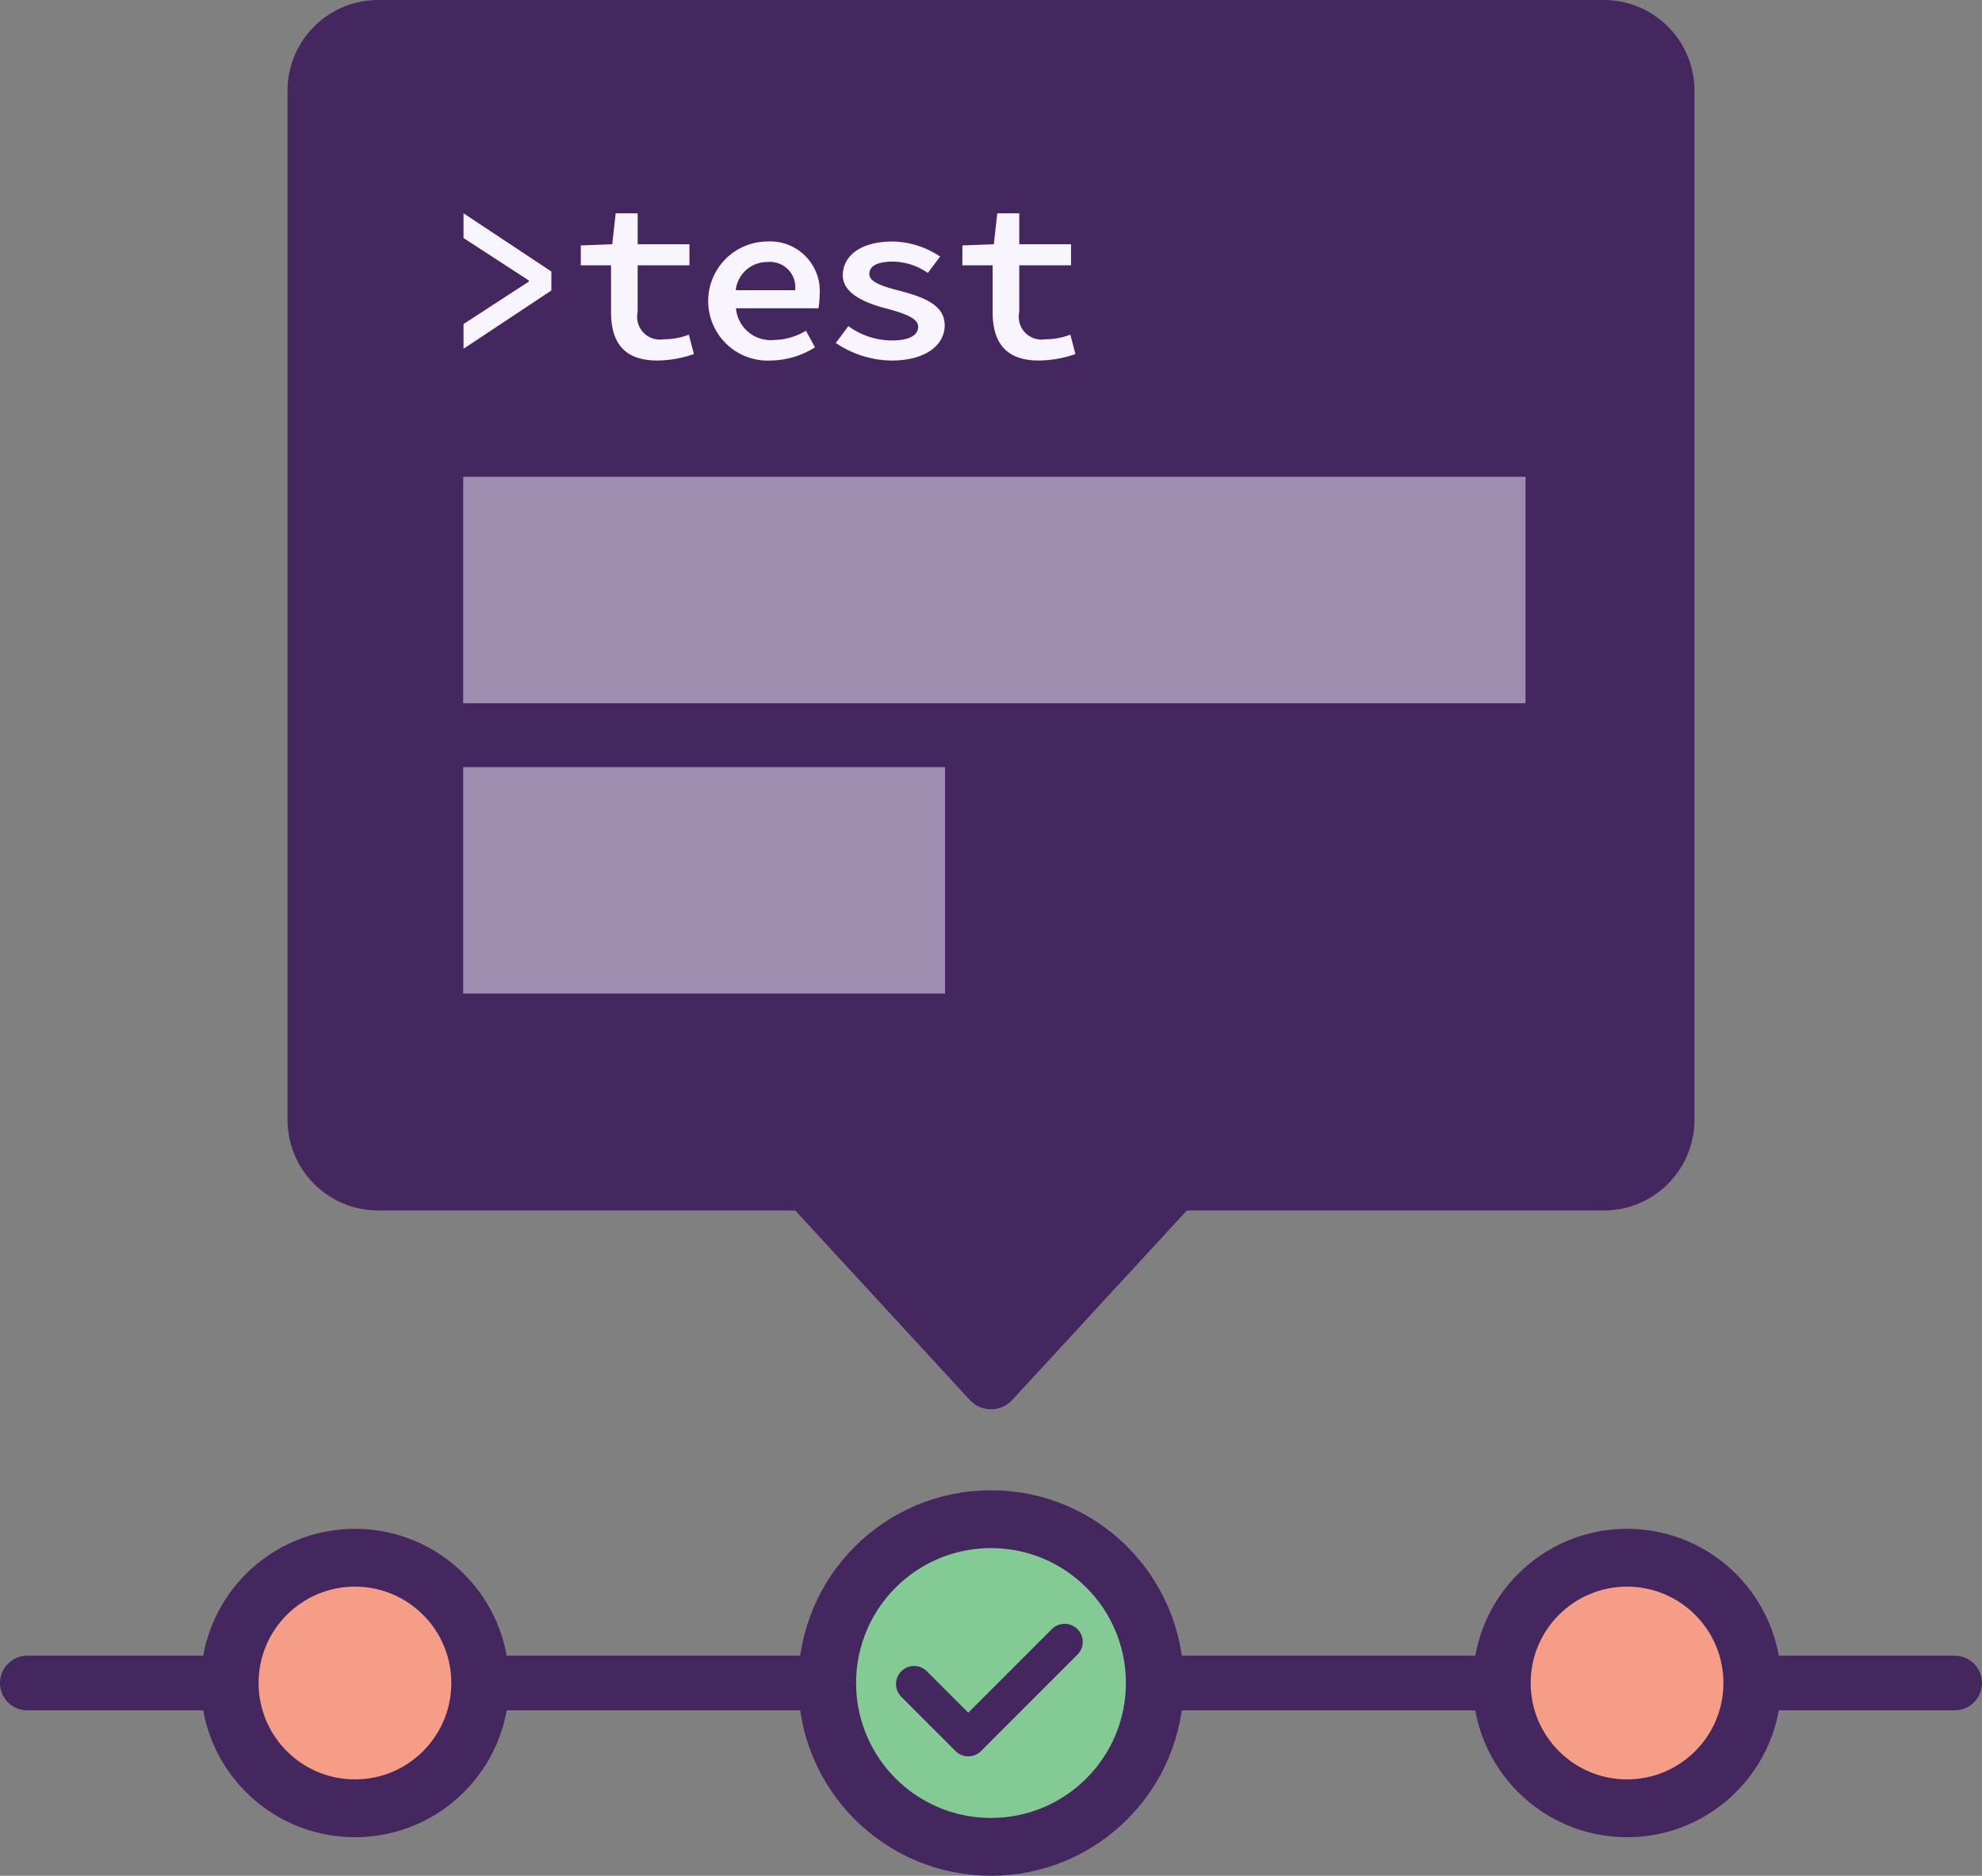 <svg id="Layer_1" data-name="Layer 1" xmlns="http://www.w3.org/2000/svg" viewBox="0 0 102.837 97.313"><rect x="0" y="0" width="102.837" height="97.313" fill="#808080" stroke="none"/><title>always-testing</title><line x1="101.418" y1="87.313" x2="1.418" y2="87.313" style="fill:none;stroke:#44275e;stroke-linecap:round;stroke-miterlimit:10;stroke-width:2.837px"/><path d="M131.794,37.844H68.206A3.206,3.206,0,0,0,65,41.05V94.436a3.206,3.206,0,0,0,3.206,3.206H90.5l4.752,5.156L100,107.955l4.752-5.156,4.752-5.156h22.29A3.206,3.206,0,0,0,135,94.436V41.05A3.206,3.206,0,0,0,131.794,37.844Z" transform="translate(-48.582 -36.344)" style="fill:#44275e;stroke:#44275e;stroke-linejoin:round;stroke-width:3px"/><circle cx="84.42" cy="87.313" r="6.5" style="fill:#f59d87;stroke:#44275e;stroke-linejoin:round;stroke-width:3px"/><circle cx="51.418" cy="87.313" r="8.5" style="fill:#83ca94;stroke:#44275e;stroke-linejoin:round;stroke-width:3px"/><circle cx="18.417" cy="87.313" r="6.5" style="fill:#f59d87;stroke:#44275e;stroke-linejoin:round;stroke-width:3px"/><path d="M77.19,51.415l-4.558,3.022V53.154l3.395-2.207V50.9l-3.395-2.207V47.409l4.558,3.022v0.983Z" transform="translate(-48.582 -36.344)" style="fill:#f9f5ff"/><path d="M80.288,50.107H78.717V49.076l1.631-.06,0.18-1.607h1.14v1.607h2.687v1.091H81.667V52.53a1.181,1.181,0,0,0,1.355,1.415,3.56,3.56,0,0,0,1.3-.24l0.264,1.007a5.945,5.945,0,0,1-1.9.336c-1.787,0-2.4-1.008-2.4-2.519V50.107Z" transform="translate(-48.582 -36.344)" style="fill:#f9f5ff"/><path d="M88.375,48.872a2.578,2.578,0,0,1,2.734,2.794,4.325,4.325,0,0,1-.06.672H86.768a1.808,1.808,0,0,0,1.979,1.643A3.273,3.273,0,0,0,90.4,53.5l0.468,0.864a4.411,4.411,0,0,1-2.3.684A3.09,3.09,0,1,1,88.375,48.872ZM89.838,51.4a1.311,1.311,0,0,0-1.427-1.463A1.638,1.638,0,0,0,86.756,51.4h3.082Z" transform="translate(-48.582 -36.344)" style="fill:#f9f5ff"/><path d="M92.6,53.262a3.839,3.839,0,0,0,2.279.744c0.923,0,1.343-.3,1.343-0.708s-0.552-.66-1.739-0.972c-1.127-.3-2.171-0.8-2.171-1.691,0-1.032.936-1.763,2.6-1.763a4.592,4.592,0,0,1,2.447.78l-0.636.852a3.249,3.249,0,0,0-1.8-.588c-0.911,0-1.235.276-1.235,0.647,0,0.42.708,0.648,1.655,0.888,1.367,0.36,2.255.8,2.255,1.775,0,1.008-.972,1.823-2.759,1.823a5.267,5.267,0,0,1-2.89-.912Z" transform="translate(-48.582 -36.344)" style="fill:#f9f5ff"/><path d="M100.087,50.107H98.516V49.076l1.631-.06,0.18-1.607h1.14v1.607h2.687v1.091h-2.687V52.53a1.181,1.181,0,0,0,1.355,1.415,3.557,3.557,0,0,0,1.295-.24l0.264,1.007a5.939,5.939,0,0,1-1.895.336c-1.787,0-2.4-1.008-2.4-2.519V50.107Z" transform="translate(-48.582 -36.344)" style="fill:#f9f5ff"/><rect x="24.033" y="24.736" width="55.12" height="11.747" style="fill:#f9f5ff;opacity:0.5"/><rect x="24.033" y="39.797" width="25" height="11.747" style="fill:#f9f5ff;opacity:0.5"/><path d="M96.01,123.71l2.812,2.813,5-5" transform="translate(-48.582 -36.344)" style="fill:none;stroke:#44275e;stroke-linecap:round;stroke-linejoin:round;stroke-width:1.875px"/></svg>